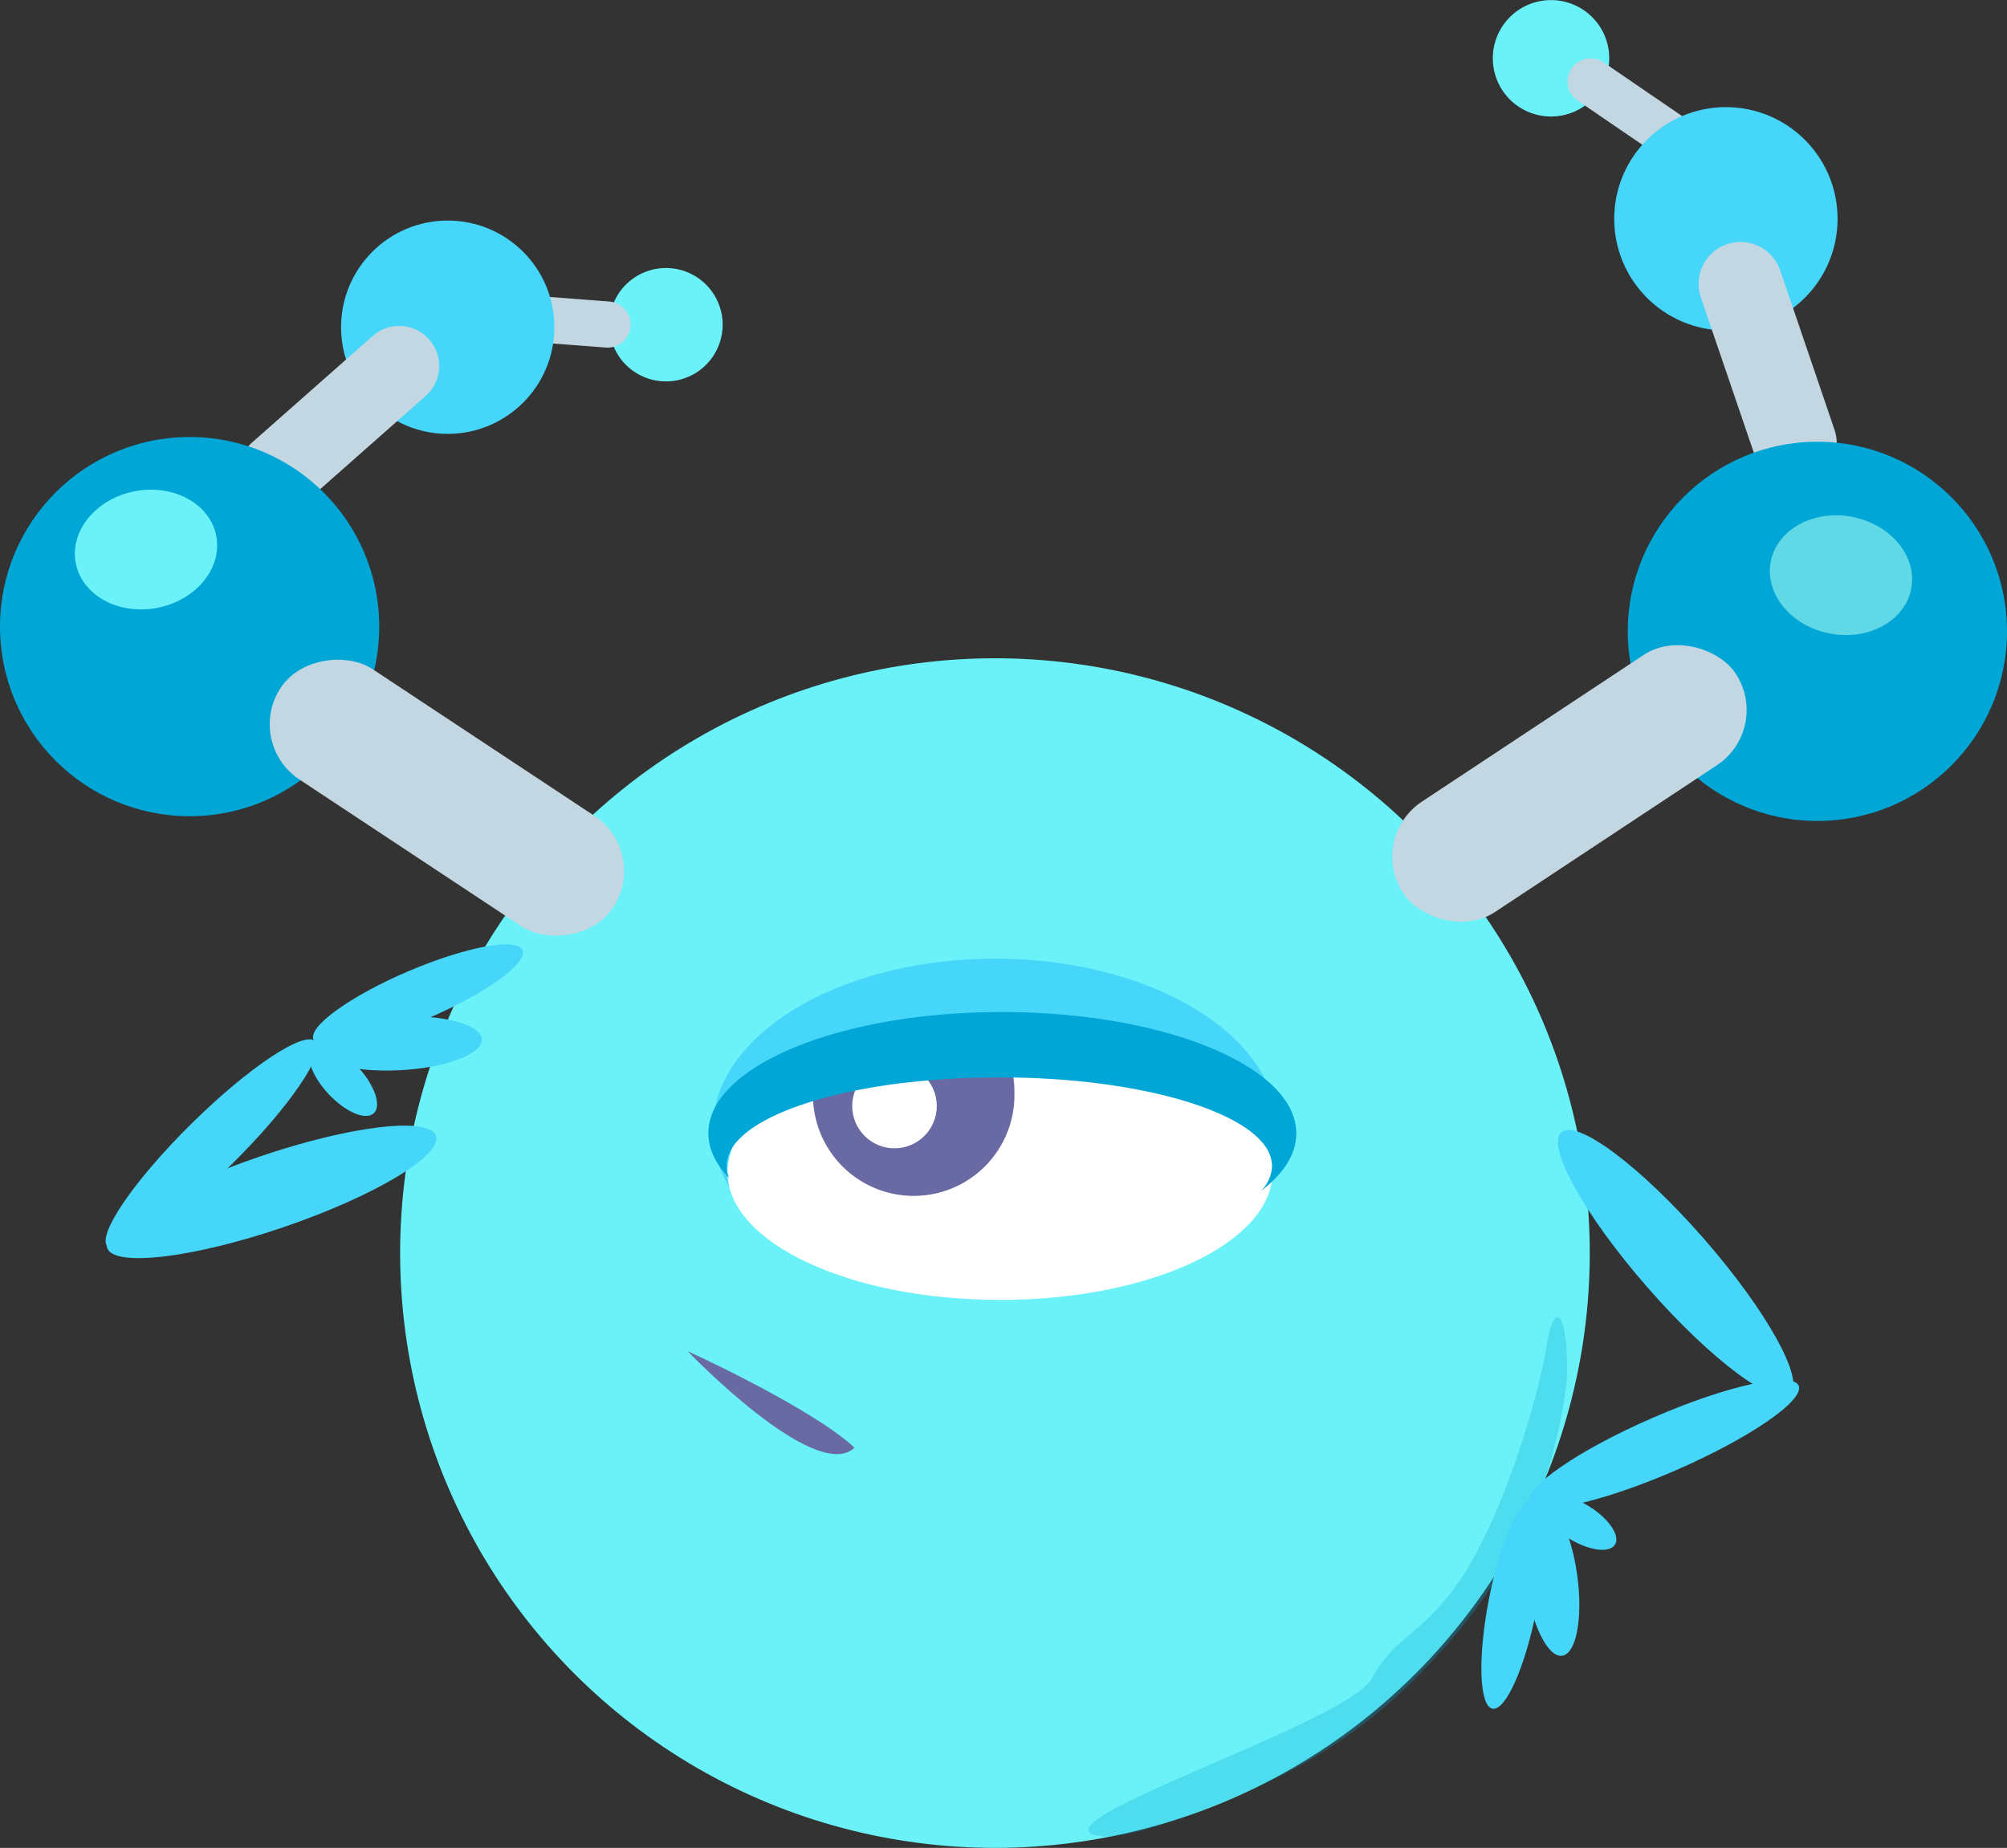 <svg xmlns="http://www.w3.org/2000/svg" viewBox="0 0 423.39 389.83"><rect x="0" y="0" width="423.39" height="389.83" fill="#333333" stroke="none"/><defs><style>.cls-1{fill:#6bf2f9;}.cls-2{fill:#46d6fa;}.cls-3{fill:#00a7d5;opacity:0.28;isolation:isolate;}.cls-4{fill:#6969a3;}.cls-5{fill:#c3d7e2;}.cls-6{fill:#00a6d5;}.cls-7{fill:#61d8e5;}.cls-8{fill:#fff;}</style></defs><g id="Layer_2" data-name="Layer 2"><g id="protein"><g id="proteins_3" data-name="proteins 3"><circle class="cls-1" cx="209.89" cy="264.35" r="125.48"/><ellipse class="cls-2" cx="57.29" cy="251.44" rx="36.65" ry="7.86" transform="translate(-78.09 31.95) rotate(-18.83)"/><ellipse class="cls-2" cx="44.64" cy="241.32" rx="30.83" ry="6.03" transform="translate(-156.62 100.89) rotate(-44.61)"/><ellipse class="cls-2" cx="353.48" cy="266.44" rx="7.86" ry="36.65" transform="translate(-88.01 298.42) rotate(-41.15)"/><path class="cls-3" d="M330.6,289c0,6.82-4.14,25.89-10.26,36.22-5.2,8.78-8.76,15.43-20.43,27.53a109.06,109.06,0,0,1-29.41,21.7c-10.85,5.54-31.74,13.86-38.37,12.93-16.38-2.32,52.18-23.91,57.24-33.25s11-9.2,19.12-21.53c9-13.67,16.34-39.07,17.76-48.6C327.59,275,330.53,275.38,330.6,289Z"/><path class="cls-4" d="M180.26,305.43c-8.28,7.67-35.16-20.35-35.16-20.35C154.17,289.17,173.72,299.08,180.26,305.43Z"/><circle class="cls-1" cx="327.2" cy="12.28" r="12.28" transform="translate(3.34 60.53) rotate(-10.62)"/><path class="cls-5" d="M331.54,14.44h0a4.87,4.87,0,0,0,1.27,6.77L349,32.27A4.87,4.87,0,0,0,355.75,31h0a4.87,4.87,0,0,0-1.27-6.77L338.31,13.17A4.88,4.88,0,0,0,331.54,14.44Z"/><circle class="cls-2" cx="364.09" cy="46.16" r="23.56"/><path class="cls-5" d="M364.31,51.53h0a8.83,8.83,0,0,0-5.51,11.21l11.48,33.63a8.85,8.85,0,0,0,11.22,5.51h0A8.84,8.84,0,0,0,387,90.66L375.53,57A8.84,8.84,0,0,0,364.31,51.53Z"/><circle class="cls-6" cx="383.39" cy="133.19" r="40"/><rect class="cls-5" x="289.06" y="151.3" width="84.06" height="27.93" rx="13.96" transform="translate(-36.24 210.07) rotate(-33.48)"/><ellipse class="cls-7" cx="389.32" cy="121.04" rx="12.55" ry="15.12" transform="matrix(0.19, -0.98, 0.98, 0.19, 195.78, 479.88)"/><circle class="cls-1" cx="140.49" cy="68.51" r="11.96" transform="translate(-15.59 76.91) rotate(-29.08)"/><path class="cls-5" d="M103.79,66.59h0A4.87,4.87,0,0,1,109,62.11l19.53,1.5A4.87,4.87,0,0,1,133,68.84h0a4.86,4.86,0,0,1-5.23,4.48l-19.53-1.5A4.87,4.87,0,0,1,103.79,66.59Z"/><circle class="cls-2" cx="94.45" cy="69.03" r="22.5"/><path class="cls-5" d="M52.45,105.25h0a8.45,8.45,0,0,1,.74-11.91L78.63,70.88a8.43,8.43,0,0,1,11.91.74h0a8.44,8.44,0,0,1-.74,11.91L64.37,106A8.44,8.44,0,0,1,52.45,105.25Z"/><circle class="cls-6" cx="40" cy="132.19" r="40"/><rect class="cls-5" x="80.31" y="126.25" width="27.93" height="84.06" rx="13.96" transform="translate(-98.09 154.08) rotate(-56.52)"/><ellipse class="cls-1" cx="31.08" cy="116.03" rx="15.12" ry="12.55" transform="matrix(0.98, -0.19, 0.19, 0.98, -21.7, 8.13)"/><ellipse class="cls-2" cx="349.62" cy="304.33" rx="30.83" ry="6.03" transform="matrix(0.92, -0.4, 0.4, 0.92, -92.31, 164.51)"/><ellipse class="cls-2" cx="327.3" cy="332.98" rx="5.49" ry="16.45" transform="translate(-42.78 48.3) rotate(-7.92)"/><ellipse class="cls-2" cx="319.14" cy="338.43" rx="22.46" ry="5.14" transform="translate(-73.98 587.12) rotate(-79)"/><ellipse class="cls-2" cx="333.09" cy="321.17" rx="4" ry="8.94" transform="translate(-115.12 436.1) rotate(-58.34)"/><ellipse class="cls-2" cx="83.89" cy="220.12" rx="17.77" ry="5.68" transform="translate(-10.34 4.22) rotate(-2.72)"/><ellipse class="cls-2" cx="88.18" cy="209.87" rx="23.98" ry="5.38" transform="translate(-75.44 51.6) rotate(-23.16)"/><ellipse class="cls-2" cx="72.37" cy="227.93" rx="4.21" ry="9.49" transform="translate(-136.06 110.68) rotate(-43.03)"/></g><ellipse class="cls-2" cx="209.91" cy="238.24" rx="59.57" ry="36"/><path class="cls-8" d="M268.46,247.24c0,14.91-25.74,27-57.5,27s-57.5-12.09-57.5-27c0-7.85,7.15-14.92,18.55-19.85,10.24-4.44,23.92-7.15,39-7.15h1.5C243.52,220.62,268.46,232.56,268.46,247.24Z"/><path class="cls-4" d="M214,230.29c0,.26,0,.52,0,.78A21.23,21.23,0,0,1,171.5,231c0-.22,0-.44,0-.66a21.4,21.4,0,0,1,.2-2.9c10.07-4.44,23.51-7.15,38.28-7.15h1.47A21.11,21.11,0,0,1,214,230.29Z"/><circle class="cls-8" cx="188.7" cy="233.33" r="8.92"/><path class="cls-6" d="M273.46,239.09c0,4.4-2.68,8.53-7.44,12.15a7.88,7.88,0,0,0,2.33-5.26c0-7.71-14.37-14.33-34.87-17.19-3.41-.47-7-.85-10.7-1.1-3.86-.27-7.86-.4-11.95-.4-3.71,0-7.34.1-10.85.32-3.71.24-7.29.59-10.71,1-21.09,2.76-36,9.48-36,17.33a6.28,6.28,0,0,0,.55,2.56c-2.83-2.92-4.39-6.11-4.39-9.45,0-11.37,18-21,42.84-24.32a147.93,147.93,0,0,1,38.15,0C255.39,218.05,273.46,227.7,273.46,239.09Z"/></g></g></svg>